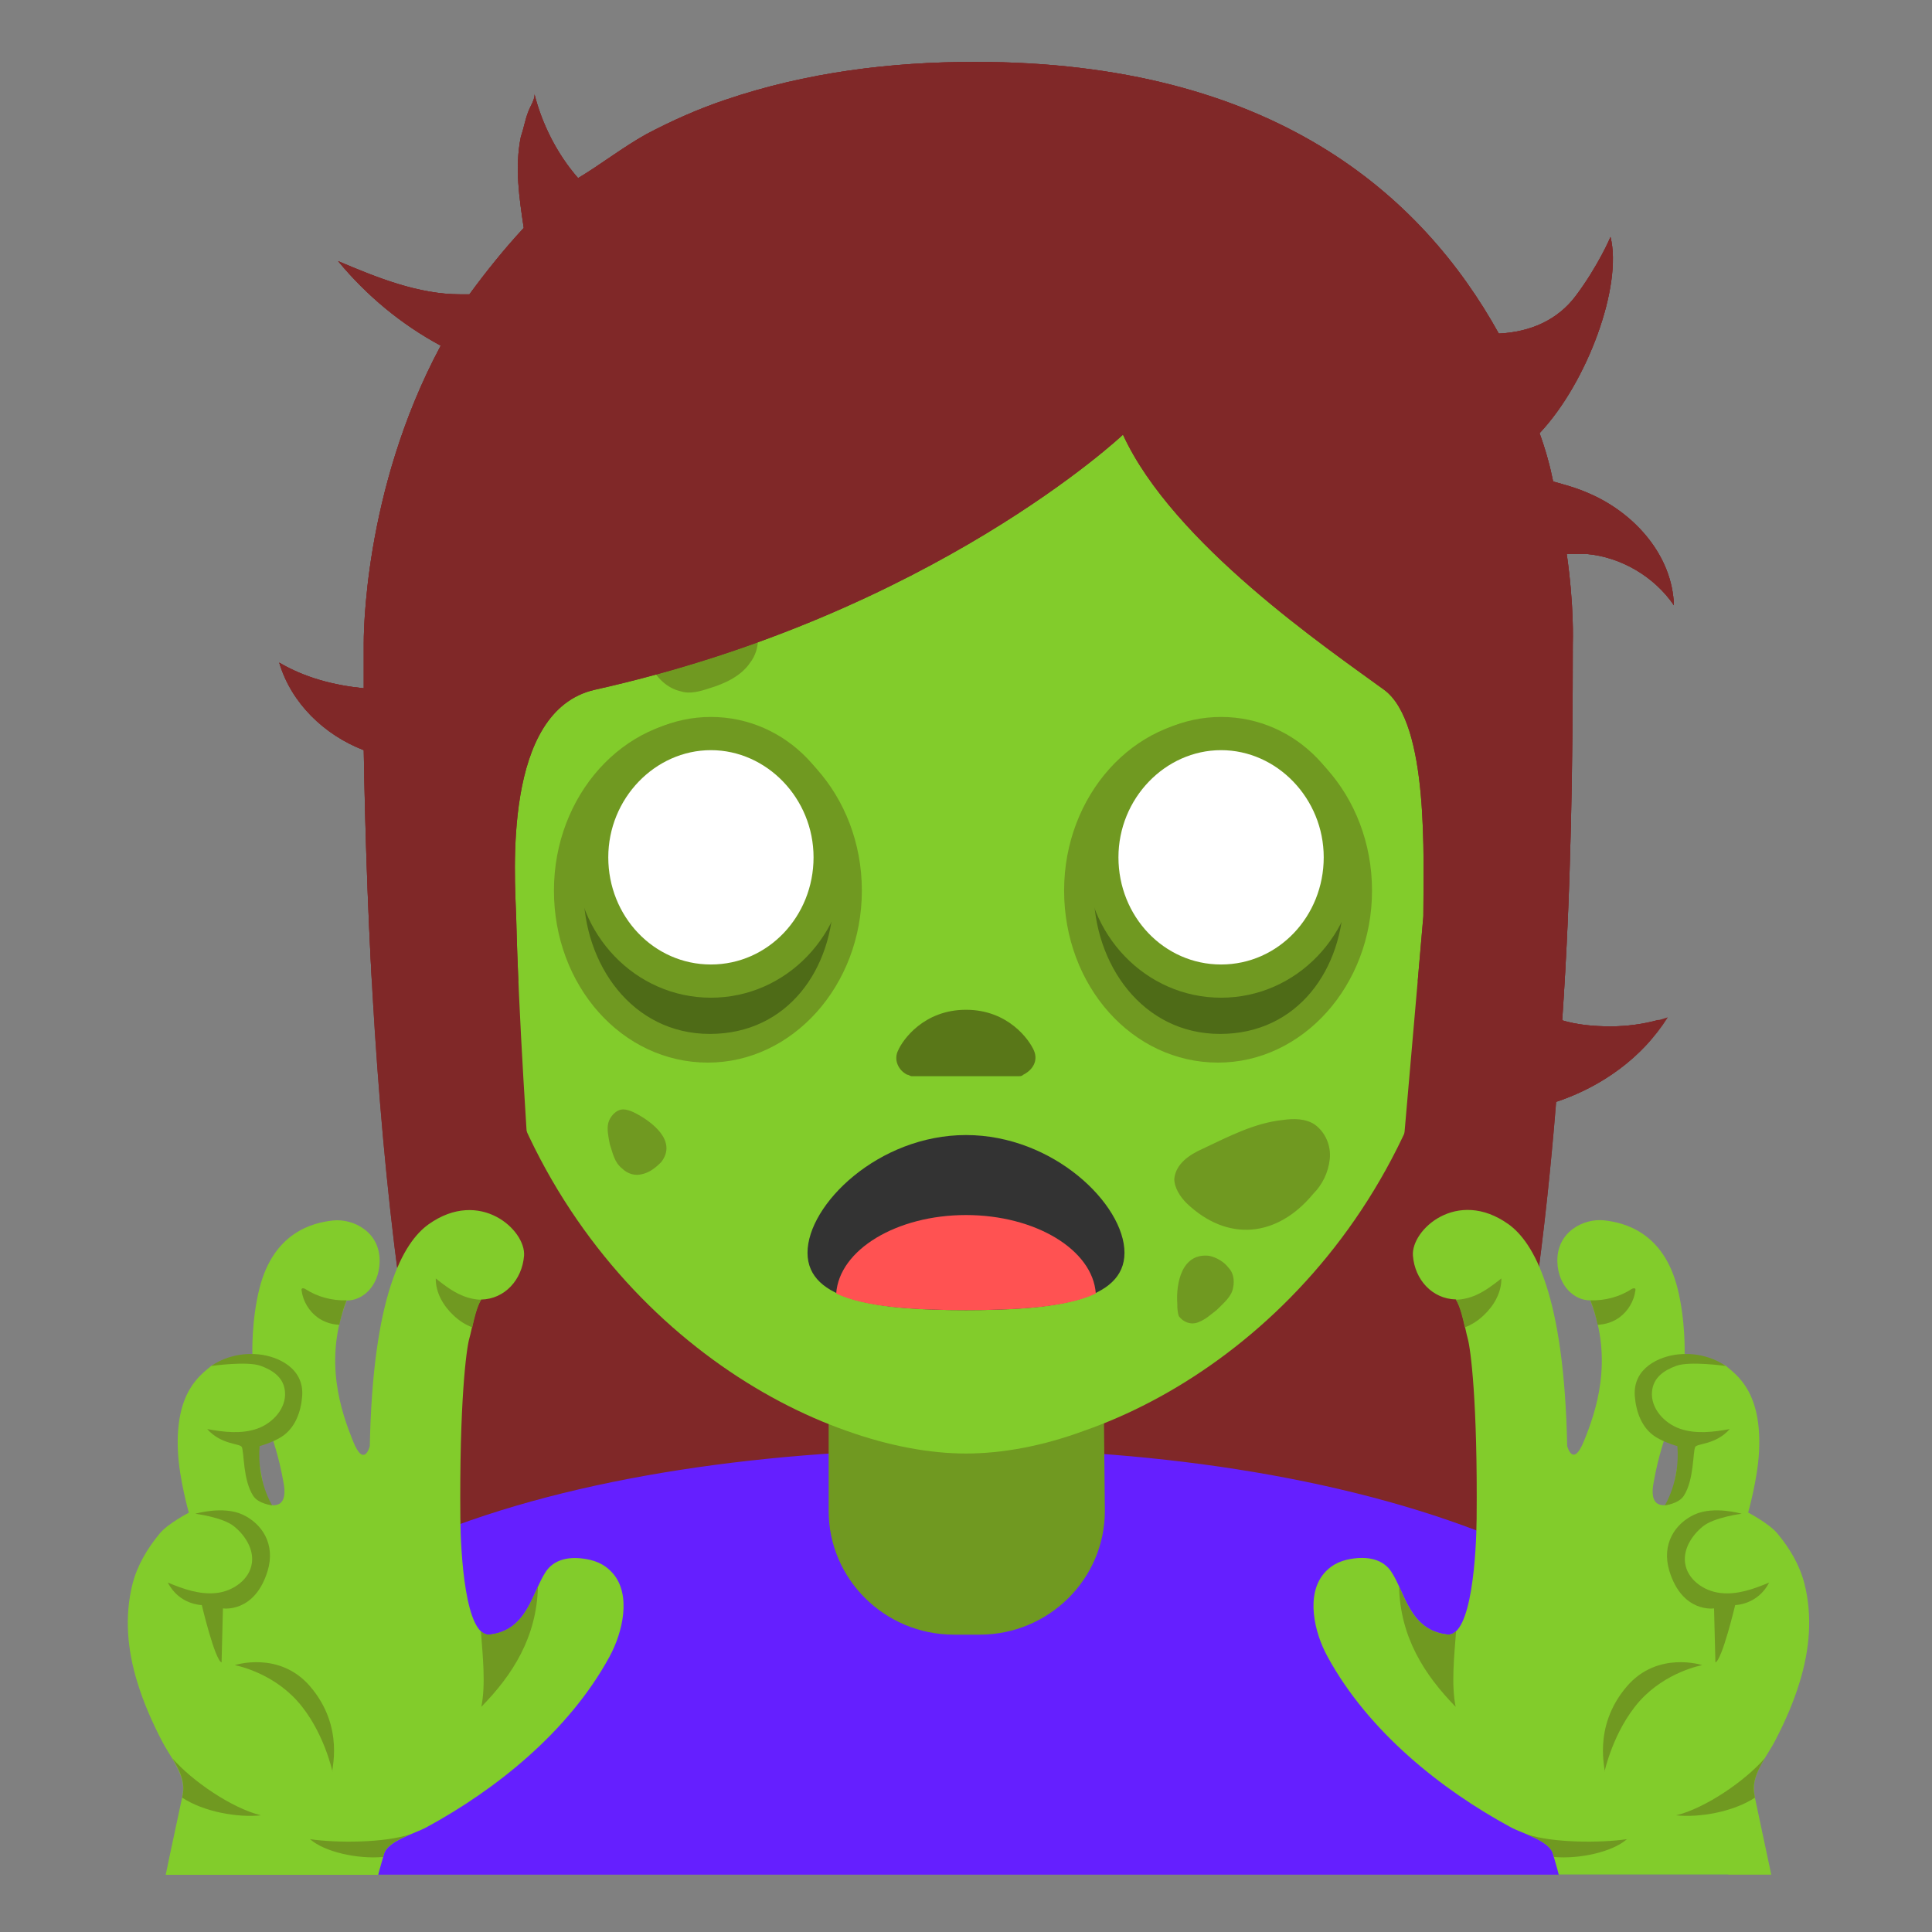 <svg xmlns="http://www.w3.org/2000/svg" xml:space="preserve" id="Layer_1" x="0" y="0" version="1.1" viewBox="0 0 128 128"><rect x="0" y="0" width="128" height="128" fill="#808080" stroke="none"/><path d="M103.5 67.6c.6-8.7.7-17.3.7-24.9 0-.2.1-2.5-.4-6h1.3c2.3.2 4.5 1.5 5.8 3.4-.1-3.3-2.6-6.1-5.6-7.4-.9-.4-1.7-.6-2.4-.8-.2-1-.5-2.1-.9-3.2 3.2-3.4 5.5-9.8 4.7-13 0 0-.8 1.9-2.3 3.9-1.2 1.6-3 2.4-5.1 2.5-5.1-9.2-15-18-34.7-18-5.6 0-11.2.7-16.5 2.5-1.8.6-3.6 1.4-5.3 2.3-1.6.9-3 2-4.5 2.9-1.4-1.6-2.4-3.6-2.9-5.6.1.3-.3.9-.4 1.2-.2.5-.3 1.1-.5 1.7-.4 2-.1 4 .2 6-1.3 1.4-2.5 2.9-3.6 4.4h-.6c-2.8 0-5.5-1.1-8.1-2.2 1.9 2.3 4.2 4.2 6.8 5.6-5.2 9.7-5.1 19.5-5.1 19.8v2.9c-2-.2-3.9-.7-5.6-1.7.8 2.7 3 4.8 5.6 5.8.4 23.8 2.7 53.5 11.6 65.9 3.9 5.4 11.4 5.7 11.4 5.7h34s7.5-.3 11.4-5.7c6.1-8.5 9.2-25.2 10.6-42.6 3-1 5.7-2.9 7.4-5.6-1.2.4-2.5.6-3.8.6-1.1 0-2.2-.1-3.2-.4" style="fill:#802828"/><path d="M64.1 96H64c-25.7 0-52 7.1-52 25v3.1h1.5v.1h101v-.1h1.5V121c0-16.9-26.1-25-51.9-25" style="fill:#651fff"/><path d="M73.1 90.1H54.9v10c0 4.5 3.7 8.2 8.3 8.2h1.7c4.6 0 8.3-3.7 8.3-8.2z" style="fill:#709921"/><path d="M64 16c-17.2 0-33.1 12.8-33.1 40 0 21.8 13.5 34.7 25.2 38.8 2.8 1 5.5 1.5 7.9 1.5s5.1-.5 7.8-1.5c11.8-4.1 25.3-17 25.3-38.8 0-27.2-15.9-40-33.1-40" style="fill:#82cc2b"/><path d="M60.1 71.2c.1 0 .2.1.3.1h7.1c.1 0 .2 0 .3-.1.6-.3 1-.9.7-1.6s-1.7-2.7-4.5-2.7-4.2 2-4.5 2.7c-.3.6 0 1.3.6 1.6" style="fill:#597718"/><path d="M46.9 69.1c-4.9 0-8.8-4.5-8.8-10.1s4-10.1 8.8-10.1c4.9 0 8.8 4.5 8.8 10.1s-3.9 10.1-8.8 10.1" style="fill:#4e6b17"/><path d="M46.9 50.3c4.2 0 8.32 4.09 8.32 8.99s-3.03 9.21-8.19 9.21-8.37-4.63-8.37-9.53 4.14-8.67 8.24-8.67m0-2.7c-5.6 0-10.2 5.1-10.2 11.4s4.5 11.4 10.2 11.4c5.6 0 10.2-5.1 10.2-11.4s-4.6-11.4-10.2-11.4" style="fill:#709921"/><ellipse cx="47.1" cy="56.8" rx="7.9" ry="8.2" style="fill:#fff"/><path d="M47.1 49.7c3.7 0 6.8 3.2 6.8 7.1s-3 7.1-6.8 7.1-6.8-3.2-6.8-7.1 3.1-7.1 6.8-7.1m0-2.2c-5 0-9 4.2-9 9.3s4 9.3 9 9.3 9-4.2 9-9.3-4-9.3-9-9.3M78.6 79.7c-.4-.4-.8-1-.8-1.6.1-1 1-1.6 1.9-2 1.7-.8 3.4-1.7 5.3-1.9.7-.1 1.5-.1 2.1.3.7.5 1.1 1.4 1 2.3s-.5 1.7-1.1 2.3c-2.4 2.9-5.7 3.2-8.4.6M81.4 84c.3.3.4.8.3 1.3-.1.6-.6 1-1.1 1.5-.4.3-.7.6-1.2.8s-1 0-1.3-.4c-.1-.3-.1-.6-.1-.8-.1-1.4.3-3.4 2.1-3.2.5.1 1 .4 1.3.8M42.5 77.8c-.4.1-.9 0-1.3-.4-.5-.4-.6-1-.8-1.6-.1-.5-.2-1-.1-1.4s.5-.9 1-.9c.2 0 .5.1.7.2 1.2.6 2.9 1.9 1.8 3.3-.4.4-.8.7-1.3.8M47.2 40.4c.8-.1 1.8 0 2.4.5.8.7.8 2.1.1 3-.6.9-1.7 1.4-2.7 1.7-.6.2-1.3.4-1.9.2-.9-.2-1.6-.9-2-1.7-1.5-3.1 1.4-3.5 4.1-3.7" style="fill:#709921"/><path d="M74.5 83c0 3.2-4.7 3.8-10.5 3.8s-10.5-.6-10.5-3.8 4.7-7.8 10.5-7.8 10.5 4.6 10.5 7.8" style="fill:#333"/><path d="M64 86.8c3.5 0 6.7-.2 8.6-1.1-.2-2.9-4-5.2-8.6-5.2s-8.4 2.3-8.6 5.2c1.9.9 5.1 1.1 8.6 1.1" style="fill:#ff5252"/><path d="M106.7 68c-1.1 0-2.2-.1-3.2-.4.6-8.7.7-17.3.7-24.9 0-.2.1-2.5-.4-6h1.3c2.3.2 4.5 1.5 5.8 3.4-.1-3.3-2.6-6.1-5.6-7.4-.9-.4-1.7-.6-2.4-.8-.2-1-.5-2.1-.9-3.2 3.2-3.4 5.5-9.8 4.7-13 0 0-.8 1.9-2.3 3.9-1.2 1.6-3 2.4-5.1 2.5-5.1-9.2-15-18-34.7-18-5.6 0-11.2.7-16.5 2.5-1.8.6-3.6 1.4-5.3 2.3-1.6.9-3 2-4.5 2.9-1.4-1.6-2.4-3.6-2.9-5.6.1.3-.3.9-.4 1.2-.2.5-.3 1.1-.5 1.7-.4 2-.1 4 .2 6-1.3 1.4-2.5 2.9-3.6 4.4h-.6c-2.8 0-5.5-1.1-8.1-2.2 1.9 2.3 4.2 4.2 6.8 5.6-5.2 9.7-5.1 19.5-5.1 19.8v2.9c-2-.2-3.9-.7-5.6-1.7.8 2.7 3 4.8 5.6 5.8.2 11.98.89 25.46 2.65 37.48 1.11 3.33 2.01 5.82 2.55 6.92 2.9 5.9 7.2 2.2 7.2 2.2s-2-23-2.3-35.5c-.1-2.9-.9-13.7 5.2-15.1 22.4-5 35-16.9 35-16.9C77.7 36 88 43 91.7 45.7c3 2.2 2.6 11.2 2.6 15l-3.1 35.6s4.7 3.9 7.7-2.1c.4-.85 1.24-2.83 2.39-5.6.79-4.99 1.38-10.26 1.81-15.6 2.38-.79 4.57-2.17 6.22-4.05.18-.46.37-.92.56-1.38-1.02.28-2.1.43-3.18.43" style="fill:#802828"/><path d="M106.7 68c-1.1 0-2.2-.1-3.2-.4.6-8.7.7-17.3.7-24.9 0-.2.1-2.5-.4-6h1.3c2.3.2 4.5 1.5 5.8 3.4-.1-3.3-2.6-6.1-5.6-7.4-.9-.4-1.7-.6-2.4-.8-.2-1-.5-2.1-.9-3.2 3.2-3.4 5.5-9.8 4.7-13 0 0-.8 1.9-2.3 3.9-1.2 1.6-3 2.4-5.1 2.5-5.1-9.2-15-18-34.7-18-5.6 0-11.2.7-16.5 2.5-1.8.6-3.6 1.4-5.3 2.3-1.6.9-3 2-4.5 2.9-1.4-1.6-2.4-3.6-2.9-5.6.1.3-.3.9-.4 1.2-.2.5-.3 1.1-.5 1.7-.4 2-.1 4 .2 6-1.3 1.4-2.5 2.9-3.6 4.4h-.6c-2.8 0-5.5-1.1-8.1-2.2 1.9 2.3 4.2 4.2 6.8 5.6-5.2 9.7-5.1 19.5-5.1 19.8v2.9c-2-.2-3.9-.7-5.6-1.7.8 2.7 3 4.8 5.6 5.8.08 4.92.25 10.08.53 15.3h9.71c-.06-1.49-.11-2.9-.14-4.2-.1-2.9-.9-13.7 5.2-15.1 22.4-5 35-16.9 35-16.9C77.7 36 88 43 91.7 45.7c3 2.2 2.6 11.2 2.6 15l-.37 4.3 9.17 8c2.38-.79 4.57-2.17 6.22-4.05.18-.46.37-.92.56-1.38-1.02.28-2.1.43-3.18.43" style="fill:#802828"/><path d="M102.5 122.1c.2 0 2.2.6 3.9-.8.2-.2.6-.1.7.1.2.2.1.6-.1.7-.7.6-1.5.9-2.2 1s-1.3.1-1.8.1l.2.8h9c.3-.8.8-1.5 1.5-2.2l2.1-1.9-.1-.7c-.4.3-1 .6-1.9.8-.3.1-.6-.1-.6-.4-.1-.3.1-.6.4-.6 1.5-.3 1.9-1 2-1 3.3-5.1 4.5-9.5 3.5-13-.8-2.9-3-4.2-3.4-4.5-.6 0-2 0-2.7.7-.4.4-.5.8-.4 1.5.1.9.5 1.5 1.1 1.7.9.3 2.2-.1 3-1 .2-.2.5-.2.7 0s.2.5 0 .7q-.75.75-1.8 1.2c.2.6.1 1.6-.7 2.5-.1.1-.2.1-.3.2-.1 0-.3 0-.4-.1-.2-.2-.2-.5 0-.7.6-.7.5-1.3.4-1.6-.4 0-.8 0-1.2-.1-.6-.2-1.6-.8-1.8-2.6-.1-1 .2-1.8.7-2.3.9-1 2.5-1 3.2-1 1.1-2.4 1.3-4.5.5-6.3-1.2-2.5-4-3.5-4.5-3.6-.2 0-1 .1-1.5.6-.3.4-.5.9-.4 1.6.1 1.2.8 2.3 1.9 2.8.8.3 1.7.2 2.4-.3.2-.2.5-.2.7.1.2.2.1.5-.1.7-.5.4-1 .6-1.6.7l-.6 2c0 .1.1.2.2.2.2.1.5 0 .8-.1s.6 0 .7.2c.1.3 0 .6-.2.7s-.4.2-.6.2c-.4.1-.7 0-1-.1-.1-.1-.3-.2-.4-.2s-.1.1-.2.2-.2.1-.4.1c-.2.1-.5 0-.8-.1-.8-.3-1.1-1.1-.9-1.8l.7-2c-.9-.7-1.5-1.9-1.6-3.1-.1-1 .2-1.8.7-2.3.6-.6 1.3-.9 1.8-.9.2-2.2.2-6.6-2.5-7.2-.4-.1-1-.1-1.5.1q-1.2.45-1.5 1.2c-.3 1.1.6 2.7 1 3.2.2.1 1.1.6 3 .1.3-.1.6.1.6.4.1.3-.1.6-.4.6-.2 0-.4.1-.6.1-1.1.2-1.8.1-2.4 0 .2 1.8.7 5.8.6 7.3v.1c-.2 1.2-.7 2-1.5 2.3-1.2.4-2.4-.5-2.6-.7-.1-.1-.2-.2-.2-.4-.2-9.9-2.1-13.3-3.8-14.4-.8-.6-1.8-.7-2.8-.3-.6.2-1 .5-1.1 1-.3 1.2.9 3 1.5 3.7.4.1 1.6.4 2.3-.5.2-.2.5-.3.7-.1s.3.5.1.7c-.4.6-1 .8-1.5.9-.4.1-.8.1-1.1 0l1.2 4c.1.4.2.8.3 1.1.1.1.3.4.8.4.6.1 1.3-.1 2.2-.7.2-.2.6-.1.7.1.2.2.1.6-.1.7-.7.5-1.3.7-1.9.9-.4.1-.8.1-1.1 0-.1 0-.1 0-.2-.1 1.6 7.5.5 11.7-.8 13.9-1 1.7-2.3 2.5-3 2.8.3 1 .8 1.9 1.8 2.9.2.2.2.5 0 .7s-.5.2-.7 0c-1.4-1.4-1.9-2.8-2.3-4-.2.8-.6 1.7-1.2 2.6-.1.1-.2.2-.3.2s-.3 0-.4-.1c-.2-.2-.3-.5-.1-.7 1.9-2.5 1.1-4.7 1-5.1-.3-.4-.7-.8-1.2-1.1-1.2-.5-2.2-.4-3 .5-1.1 1.2-1.2 3.1-.3 4.5 4.9 8.2 13.4 11.5 13.7 11.6m8.3-11.6c.3-.1.6 0 .7.3s0 .6-.3.7c0 0-3.1 1.4-2.3 6.7 0 .3-.1.5-.4.6-.3 0-.6-.2-.6-.4-1-6.2 2.7-7.9 2.9-7.9" style="fill:none"/><path d="M111.8 95.8c-.3 0-.5-.1-.8-.2l-.6 1.8c-.1.2 0 .4.3.5h.3c.1 0 .2-.1.2-.2z" style="fill:none"/><path d="M80.7 69.1c-4.9 0-8.8-4.5-8.8-10.1s4-10.1 8.8-10.1c4.9 0 8.8 4.5 8.8 10.1s-3.9 10.1-8.8 10.1" style="fill:#4e6b17"/><path d="M80.7 50.3c4.2 0 8.32 4.09 8.32 8.99s-3.03 9.21-8.19 9.21c-5.15 0-8.37-4.63-8.37-9.53s4.14-8.67 8.24-8.67m0-2.7c-5.6 0-10.2 5.1-10.2 11.4S75 70.4 80.7 70.4c5.6 0 10.2-5.1 10.2-11.4s-4.6-11.4-10.2-11.4" style="fill:#709921"/><ellipse cx="80.9" cy="56.8" rx="7.9" ry="8.2" style="fill:#fff"/><path d="M80.9 49.7c3.7 0 6.8 3.2 6.8 7.1s-3 7.1-6.8 7.1-6.8-3.2-6.8-7.1 3.1-7.1 6.8-7.1m0-2.2c-5 0-9 4.2-9 9.3s4 9.3 9 9.3 9-4.2 9-9.3-4-9.3-9-9.3" style="fill:#709921"/><path d="M40.62 104.26c-.6-.7-1.31-.91-2-1-1.05-.14-1.95.11-2.46.87-.89 1.33-1.2 3.89-3.71 4.17-1.64.18-1.93-5.48-1.95-7.67-.07-7.76.4-11.27.59-11.94.2-.68.35-1.89.78-2.59 1.58-.03 2.72-1.32 2.85-2.9.13-1.71-2.93-4.5-6.32-2.09-1.7 1.21-3.7 4.7-3.9 14.7 0 0-.38 1.51-1.12-.35s-1.99-5.3-.41-9.3c1.03.02 2.13-.92 2.18-2.53.07-2.02-1.76-2.91-3.08-2.77s-3.94.76-4.88 4.5c-.54 2.14-.47 4.34-.47 4.34s-2.46.57-2.72.79c-.68.59-2.42 1.68-2.21 5.71.09 1.79.72 4.02.72 4.02s-1.39.72-1.93 1.38c-.81.98-1.47 2.08-1.79 3.3-.56 2.19-.35 4.42.31 6.56.41 1.34.98 2.64 1.63 3.89.43.83 1.06 1.6 1.32 2.52.12.43.1.81.02 1.2-.08.42-.84 3.88-1.09 5.14h14.08c.1-.43.27-.95.38-1.38.23-.87 2.07-1.36 2.8-1.76 4.6-2.49 9.43-6.34 12.13-11.29.91-1.66 1.45-4.12.25-5.52m-22.95-4.62-.78-4.22 1.06-.39s.53 1.38.85 3.29-1.13 1.32-1.13 1.32" style="fill:#82cc2b"/><path d="M22.03 117.39c-.14.03.88-2.91-1.49-5.67-2.04-2.37-4.99-1.4-4.99-1.4s2.39.42 4.15 2.38c1.76 1.97 2.33 4.69 2.33 4.69M15.5 101.12c.73.59 1.31 1.49 1.19 2.42-.14 1.1-1.24 1.88-2.35 2s-2.19-.26-3.22-.69c.76 1.48 2.25 1.49 2.25 1.49s.86 3.63 1.31 3.8l.09-3.58s2.1.33 2.96-2.48c.54-1.78-.38-3.15-1.67-3.74s-3.12-.05-3.12-.05 1.82.23 2.56.83M17.27 90.49c.8.29 1.53.77 1.61 1.71.1 1.1-.81 2.1-1.86 2.46s-2.2.22-3.29.02c.93 1.05 2.17.94 2.29 1.19.16.34.07 2.19.76 3.24.35.53 1.25.62 1.25.62s-1.02-1.59-.83-3.92c0 0 .84-.23 1.44-.61.92-.58 1.3-1.67 1.38-2.7.14-1.86-1.61-2.64-2.88-2.77-1.9-.2-3.14.77-3.14.77s2.37-.34 3.27-.01M12.07 119.1c1.45.95 3.68 1.33 5.22 1.17-1.93-.47-4.57-2.28-5.87-3.78.26.44.51.88.64 1.37.12.43.1.81.02 1.2 0 .01-.01.03-.01.04M20.54 121.85c.95.84 3.12 1.33 4.84 1.18l.06-.21c.15-.57.98-.97 1.75-1.3-1.69.58-4.88.59-6.65.33M19.99 85.39c-.02.03-.02.07-.01.1.09.71.49 1.38 1.07 1.8.42.3.92.46 1.43.48.11-.53.26-1.06.48-1.62-.97.03-1.94-.23-2.75-.76-.06-.03-.17-.07-.22 0M28.87 84.7c-.01.94.5 1.82 1.19 2.46.35.33.77.61 1.23.78.14-.62.3-1.33.59-1.83-.45-.01-.9-.12-1.31-.3-.63-.27-1.17-.69-1.7-1.11M35.64 105.11c-.6 1.33-1.21 2.96-3.19 3.18-.22.02-.41-.06-.59-.22.12 1.6.33 3.53.03 5.01 2.08-2.12 3.67-4.61 3.75-7.97" style="fill:#709921"/><path d="M87.96 109.77c2.7 4.95 7.53 8.8 12.13 11.29.73.4 2.58.89 2.8 1.76.11.43.28.95.38 1.38h14.08c-.26-1.26-1.01-4.72-1.09-5.14-.07-.38-.09-.77.02-1.2.25-.92.88-1.68 1.32-2.52.65-1.25 1.22-2.54 1.63-3.89.66-2.14.87-4.38.31-6.56-.32-1.23-.98-2.33-1.79-3.3-.54-.65-1.93-1.38-1.93-1.38s.63-2.23.72-4.02c.21-4.03-1.53-5.12-2.21-5.71-.26-.23-2.72-.79-2.72-.79s.07-2.2-.47-4.34c-.94-3.74-3.56-4.36-4.88-4.5s-3.15.75-3.08 2.77c.06 1.6 1.15 2.55 2.18 2.53 1.58 4 .34 7.45-.41 9.3-.74 1.85-1.12.35-1.12.35-.2-10-2.2-13.49-3.9-14.7-3.39-2.41-6.45.38-6.32 2.09.12 1.58 1.27 2.87 2.85 2.9.44.7.59 1.91.78 2.59.19.66.66 4.18.59 11.94-.02 2.19-.31 7.86-1.95 7.67-2.51-.28-2.81-2.84-3.71-4.17-.51-.76-1.41-1-2.46-.87-.69.09-1.4.3-2 1-1.19 1.41-.66 3.87.25 5.52m21.58-11.45c.32-1.91.85-3.29.85-3.29l1.06.39-.78 4.22s-1.46.58-1.13-1.32" style="fill:#82cc2b"/><path d="M106.3 117.39c.14.03-.88-2.91 1.49-5.67 2.04-2.37 4.99-1.4 4.99-1.4s-2.39.42-4.15 2.38c-1.75 1.97-2.33 4.69-2.33 4.69M112.83 101.12c-.73.59-1.31 1.49-1.19 2.42.14 1.1 1.24 1.88 2.35 2 1.1.13 2.19-.26 3.22-.69-.76 1.48-2.25 1.49-2.25 1.49s-.86 3.63-1.31 3.8l-.09-3.58s-2.1.33-2.96-2.48c-.54-1.78.38-3.15 1.67-3.74s3.12-.05 3.12-.05-1.81.23-2.56.83M111.06 90.49c-.8.29-1.53.77-1.61 1.71-.1 1.1.81 2.1 1.86 2.46s2.2.22 3.29.02c-.93 1.05-2.17.94-2.29 1.19-.16.34-.07 2.19-.76 3.24-.35.53-1.25.62-1.25.62s1.02-1.59.83-3.92c0 0-.84-.23-1.44-.61-.92-.58-1.3-1.67-1.38-2.7-.14-1.86 1.61-2.64 2.88-2.77 1.9-.2 3.14.77 3.14.77s-2.37-.34-3.27-.01M116.27 119.1c-1.45.95-3.68 1.33-5.22 1.17 1.93-.47 4.57-2.28 5.87-3.78-.26.44-.51.88-.64 1.37-.12.43-.1.81-.02 1.2 0 .01 0 .03.01.04M107.79 121.85c-.95.84-3.12 1.33-4.84 1.18l-.06-.21c-.15-.57-.98-.97-1.75-1.3 1.69.58 4.88.59 6.65.33M108.34 85.39c.02.03.02.07.01.1-.09.71-.49 1.38-1.07 1.8-.42.3-.92.46-1.43.48-.11-.53-.26-1.06-.48-1.62.97.03 1.94-.23 2.75-.76.07-.03.18-.07.22 0M99.47 84.7c.01.94-.5 1.82-1.19 2.46-.35.33-.77.61-1.23.78-.14-.62-.3-1.33-.59-1.83.45-.01.9-.12 1.31-.3.62-.27 1.17-.69 1.7-1.11M92.69 105.11c.6 1.33 1.21 2.96 3.19 3.18.22.02.41-.06.59-.22-.12 1.6-.33 3.53-.03 5.01-2.07-2.12-3.67-4.61-3.75-7.97" style="fill:#709921"/></svg>